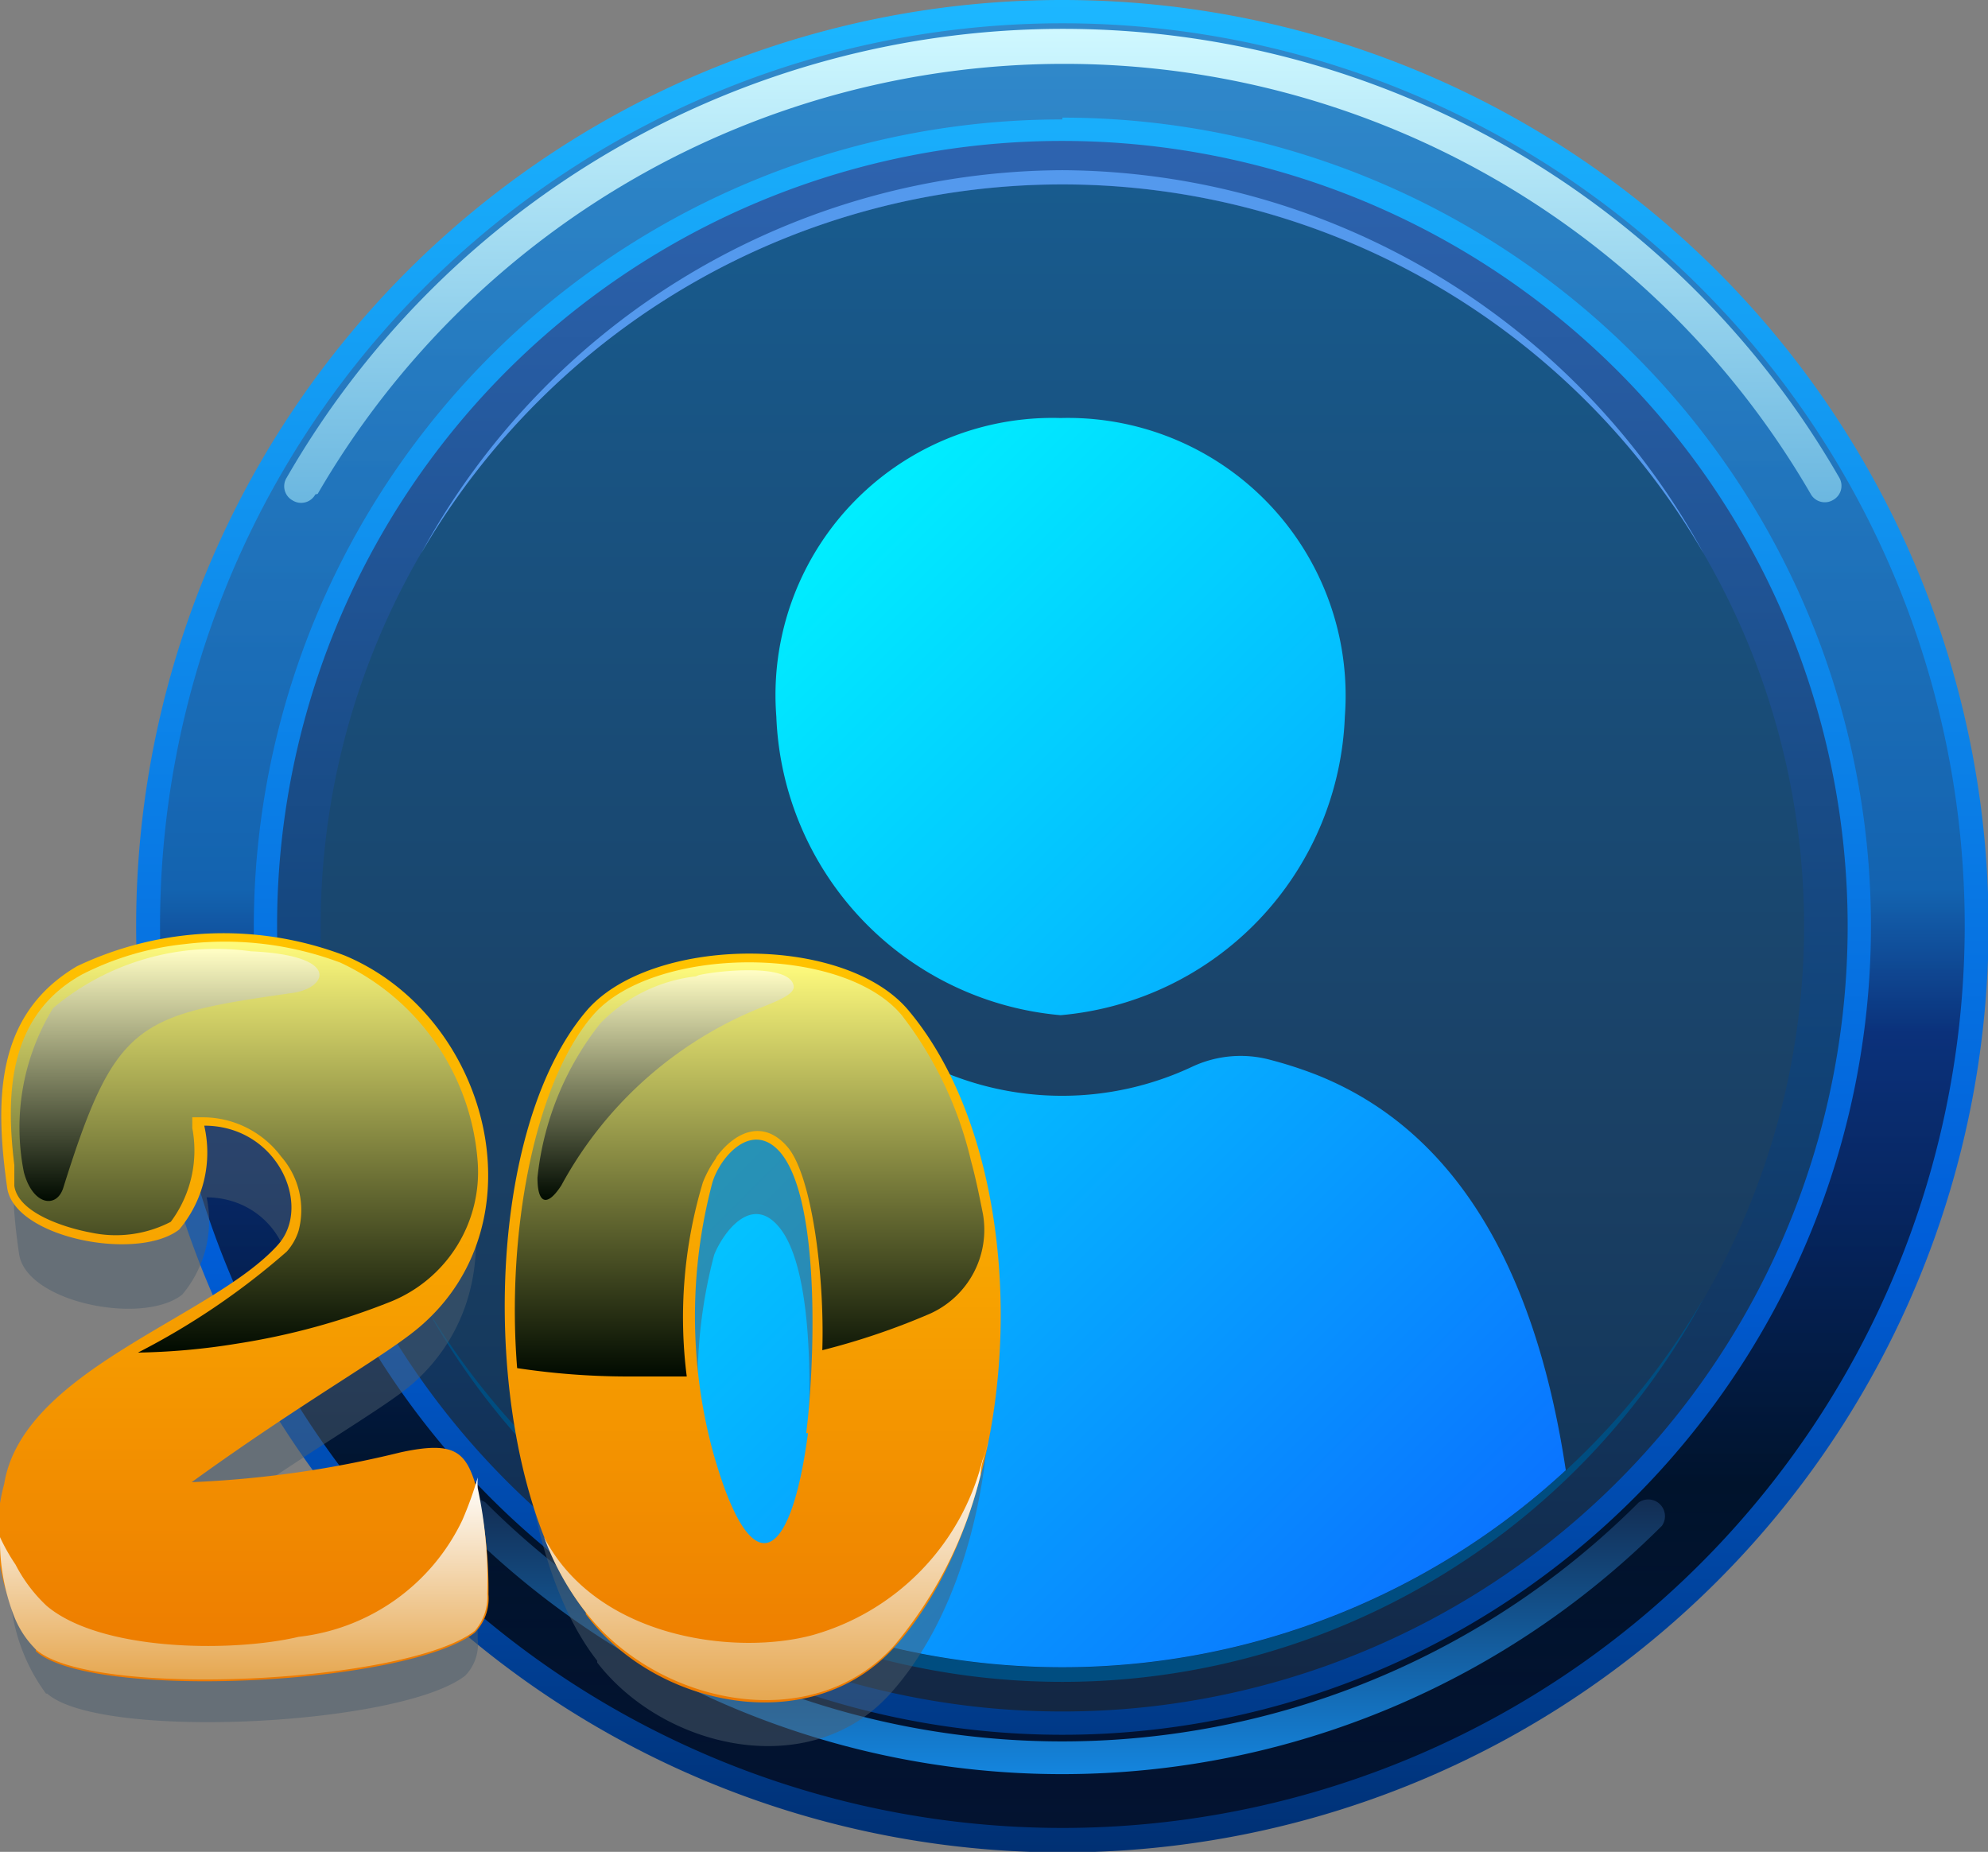 <svg xmlns="http://www.w3.org/2000/svg" xmlns:xlink="http://www.w3.org/1999/xlink" viewBox="0 0 33.29 31.01"><rect x="0" y="0" width="33.29" height="31.01" fill="#808080" stroke="none"/><defs><style>.cls-1{isolation:isolate;}.cls-10,.cls-13,.cls-14,.cls-15,.cls-17,.cls-18,.cls-19,.cls-2,.cls-3,.cls-4,.cls-5,.cls-8,.cls-9{fill-rule:evenodd;}.cls-2{fill:url(#linear-gradient);}.cls-3{fill:url(#linear-gradient-2);}.cls-4{fill:url(#linear-gradient-3);}.cls-5{opacity:0.75;fill:url(#New_Gradient_Swatch_159);}.cls-14,.cls-15,.cls-18,.cls-19,.cls-5,.cls-6,.cls-7{mix-blend-mode:screen;}.cls-6{fill:url(#linear-gradient-4);}.cls-7{fill:url(#linear-gradient-5);}.cls-8{fill:#004d80;}.cls-11,.cls-13,.cls-17,.cls-8{mix-blend-mode:multiply;}.cls-9{fill:#5499ed;}.cls-10{fill:url(#linear-gradient-6);}.cls-11{fill:#4d5e6e;opacity:0.5;}.cls-12{fill:url(#linear-gradient-7);}.cls-13{fill:url(#linear-gradient-8);}.cls-14{fill:url(#New_Gradient_Swatch_158);}.cls-15{fill:url(#linear-gradient-9);}.cls-16{fill:url(#linear-gradient-10);}.cls-17{fill:url(#linear-gradient-11);}.cls-18{fill:url(#New_Gradient_Swatch_158-2);}.cls-19{fill:url(#linear-gradient-12);}</style><linearGradient id="linear-gradient" x1="17.79" y1="29.29" x2="17.79" y2="1.72" gradientUnits="userSpaceOnUse"><stop offset="0" stop-color="#132540"/><stop offset="0.43" stop-color="#114378"/><stop offset="1" stop-color="#2f65b2"/></linearGradient><linearGradient id="linear-gradient-2" x1="17.79" y1="27.92" x2="17.79" y2="3.09" gradientUnits="userSpaceOnUse"><stop offset="0" stop-color="#0d2f54"/><stop offset="0.33" stop-color="#1a3f63"/><stop offset="1" stop-color="#185b8e"/></linearGradient><linearGradient id="linear-gradient-3" x1="17.79" y1="31.01" x2="17.79" gradientUnits="userSpaceOnUse"><stop offset="0" stop-color="#003073"/><stop offset="0.33" stop-color="#005ed9"/><stop offset="1" stop-color="#1cb7ff"/></linearGradient><linearGradient id="New_Gradient_Swatch_159" x1="17.79" y1="30.61" x2="17.79" y2="0.39" gradientUnits="userSpaceOnUse"><stop offset="0" stop-color="#040819"/><stop offset="0.19"/><stop offset="0.44" stop-color="#0d1d59"/><stop offset="0.52" stop-color="#175c9e"/><stop offset="1" stop-color="#387bba"/></linearGradient><linearGradient id="linear-gradient-4" x1="17.79" y1="8.42" x2="17.79" y2="0.51" gradientUnits="userSpaceOnUse"><stop offset="0" stop-color="#6bb7e0"/><stop offset="1" stop-color="#cff8ff"/></linearGradient><linearGradient id="linear-gradient-5" x1="17.79" y1="29.71" x2="17.79" y2="25.08" gradientUnits="userSpaceOnUse"><stop offset="0" stop-color="#1485de"/><stop offset="1" stop-color="#132d52"/></linearGradient><linearGradient id="linear-gradient-6" x1="24.83" y1="26.01" x2="10.74" y2="11.92" gradientUnits="userSpaceOnUse"><stop offset="0" stop-color="#0a74ff"/><stop offset="1" stop-color="#0ef"/></linearGradient><linearGradient id="linear-gradient-7" x1="12.6" y1="28.49" x2="12.6" y2="15.99" gradientUnits="userSpaceOnUse"><stop offset="0" stop-color="#ed7a00"/><stop offset="1" stop-color="#ffc300"/></linearGradient><linearGradient id="linear-gradient-8" x1="12.83" y1="28.49" x2="12.83" y2="24.15" gradientUnits="userSpaceOnUse"><stop offset="0" stop-color="#e6a750"/><stop offset="1" stop-color="#fff"/></linearGradient><linearGradient id="New_Gradient_Swatch_158" x1="12.55" y1="23.05" x2="12.55" y2="16.15" gradientUnits="userSpaceOnUse"><stop offset="0" stop-color="#000a00"/><stop offset="1" stop-color="#fffb7d"/></linearGradient><linearGradient id="linear-gradient-9" x1="11.09" y1="20.09" x2="11.09" y2="16.27" gradientUnits="userSpaceOnUse"><stop offset="0" stop-color="#000a00"/><stop offset="1" stop-color="#fffdc4"/></linearGradient><linearGradient id="linear-gradient-10" x1="4.09" y1="28.12" x2="4.09" y2="15.61" xlink:href="#linear-gradient-7"/><linearGradient id="linear-gradient-11" x1="4.09" y1="28.12" x2="4.09" y2="24.74" xlink:href="#linear-gradient-8"/><linearGradient id="New_Gradient_Swatch_158-2" x1="4.1" y1="22.65" x2="4.1" y2="15.77" xlink:href="#New_Gradient_Swatch_158"/><linearGradient id="linear-gradient-12" x1="2.84" y1="20.11" x2="2.84" y2="15.92" xlink:href="#linear-gradient-9"/></defs><title>Asset 5</title><g class="cls-1"><g id="Layer_2" data-name="Layer 2"><g id="Layer_1-2" data-name="Layer 1"><path class="cls-2" d="M17.79,1.72A13.79,13.79,0,1,1,4,15.5,13.78,13.78,0,0,1,17.79,1.72Z"/><path class="cls-3" d="M17.79,3.09A12.42,12.42,0,1,1,5.37,15.5,12.41,12.41,0,0,1,17.79,3.09Z"/><path class="cls-4" d="M17.79,2.36A13.15,13.15,0,1,1,4.64,15.5,13.14,13.14,0,0,1,17.79,2.36Zm0-2.36A15.51,15.51,0,1,1,2.28,15.5,15.5,15.5,0,0,1,17.79,0Z"/><path class="cls-5" d="M17.79.39A15.11,15.11,0,1,0,32.9,15.5,15.11,15.11,0,0,0,17.79.39Zm0,1.58A13.54,13.54,0,1,1,4.25,15.5,13.53,13.53,0,0,1,17.79,2Z"/><path class="cls-6" d="M5.28,8.28a.27.27,0,0,1-.38.1A.27.27,0,0,1,4.8,8a15,15,0,0,1,26,0,.27.27,0,0,1-.1.37.27.27,0,0,1-.38-.1,14.45,14.45,0,0,0-25,0Z"/><path class="cls-7" d="M27.44,25.16a.28.28,0,0,1,.39.39,14.21,14.21,0,0,1-20.09,0,.28.28,0,0,1,.39-.39,13.65,13.65,0,0,0,19.31,0Z"/><path class="cls-8" d="M28.53,21.74a12.19,12.19,0,0,1-21.48,0,12.42,12.42,0,0,0,21.48,0Z"/><path class="cls-9" d="M17.79,2.85A12.31,12.31,0,0,1,28.53,9.27a12.42,12.42,0,0,0-21.48,0A12.29,12.29,0,0,1,17.79,2.85Z"/><path class="cls-10" d="M13.52,18c-2.65,1.06-3.75,3.83-4.16,6.62a12.42,12.42,0,0,0,16.86,0c-.42-2.79-1.51-5.56-4.17-6.62a6.91,6.91,0,0,0-.77-.25,1.91,1.91,0,0,0-1.31.11,5.12,5.12,0,0,1-4.37,0,1.91,1.91,0,0,0-1.31-.11,7.66,7.66,0,0,0-.77.25ZM13,12a5.22,5.22,0,0,0,4.76,5,5.22,5.22,0,0,0,4.76-5,4.65,4.65,0,0,0-4.76-5A4.64,4.64,0,0,0,13,12Z"/><path class="cls-11" d="M10,27.81c-1.66-2.12-1.77-7.45,0-9.56,1-1.2,4.13-1.25,5.15,0,2,2.46,1.9,7.75-.25,10.12-1.33,1.47-3.77.93-4.9-.53ZM13.45,25c.13-1,.26-3.7-.42-4.47-.44-.51-.9.07-1.07.48a8.31,8.31,0,0,0,0,4.26c.62,2.19,1.25,1.82,1.52-.27Z"/><path class="cls-12" d="M9.81,27c-1.75-2.23-1.87-7.84,0-10.06,1.06-1.27,4.35-1.32,5.42,0,2.15,2.59,2,8.16-.26,10.65-1.4,1.54-4,1-5.16-.56Zm3.69-3c.13-1,.27-3.89-.44-4.71-.47-.53-1,.08-1.13.51a8.72,8.72,0,0,0,0,4.48c.64,2.31,1.31,1.92,1.6-.28Z"/><path class="cls-13" d="M9.81,27c1.19,1.53,3.76,2.1,5.16.56a7,7,0,0,0,1.45-2.86c0-.19.09-.38.13-.57a3.18,3.18,0,0,1-.1.33,4.07,4.07,0,0,1-2.84,2.92c-1.29.35-3.62.06-4.5-1.64A4.59,4.59,0,0,0,9.81,27Z"/><path class="cls-14" d="M12,19.37c.32-.43.79-.63,1.19-.16s.62,2.13.58,3.4A11.89,11.89,0,0,0,15.57,22a1.54,1.54,0,0,0,.89-1.67c-.06-.3-.12-.6-.2-.89A6.35,6.35,0,0,0,15.1,17c-1-1.2-4.17-1.16-5.17,0S8.48,20.7,8.66,22.91h0a12.45,12.45,0,0,0,1.84.14c.34,0,.68,0,1,0a7.84,7.84,0,0,1,.27-3.25,1.83,1.83,0,0,1,.21-.39Z"/><path class="cls-15" d="M11.65,16.35a2.65,2.65,0,0,0-1.6.79A5,5,0,0,0,9,19.72c0,.44.16.5.4.13a6.6,6.6,0,0,1,3.4-3c.3-.12.51-.22.49-.34-.06-.39-1.3-.25-1.59-.18Z"/><path class="cls-11" d="M.77,28.36a3.1,3.1,0,0,1-.5-2.63c.3-1.82,3.31-2.64,4.35-3.8.56-.62,0-1.87-1.16-1.88a1.91,1.91,0,0,1-.41,1.63C2.39,22.2.44,21.81.32,21c-.2-1.36-.21-2.79,1.11-3.52a5.45,5.45,0,0,1,4.25-.2c2.29,1,3.16,4.21,1.22,5.9-.53.45-1.82,1.16-3.65,2.48a16,16,0,0,0,3.33-.48c.88-.18,1,0,1.21.61A6.62,6.62,0,0,1,8,27.45a.76.76,0,0,1-.21.61c-1.08.84-6.11,1.09-7,.3Z"/><path class="cls-16" d="M.6,27.62a3.22,3.22,0,0,1-.53-2.77c.31-1.91,3.48-2.78,4.58-4,.59-.65,0-2-1.23-2A2,2,0,0,1,3,20.59c-.7.54-2.76.14-2.88-.7C-.08,18.46-.1,17,1.29,16.18A5.71,5.71,0,0,1,5.77,16c2.4,1,3.32,4.43,1.28,6.2-.56.49-1.92,1.23-3.84,2.62a17.69,17.69,0,0,0,3.5-.5c.93-.2,1.1,0,1.28.63a7.39,7.39,0,0,1,.19,1.75.82.82,0,0,1-.23.64c-1.13.88-6.43,1.14-7.35.31Z"/><path class="cls-17" d="M.23,27.05a1.6,1.6,0,0,0,.37.57c.92.83,6.22.57,7.35-.31l0,0a.87.87,0,0,0,.21-.62A7.39,7.39,0,0,0,8,24.92a1.21,1.21,0,0,1,0-.18,6,6,0,0,1-.26.72A3.47,3.47,0,0,1,5,27.41c-1.1.26-3.31.25-4.22-.52a2.55,2.55,0,0,1-.52-.69A3.21,3.21,0,0,1,0,25.74a3.5,3.5,0,0,0,.23,1.31Z"/><path class="cls-18" d="M1.37,16.32C.15,17,.09,18.29.24,19.51c0,.12,0,.24,0,.35.07.47.9.71,1.28.78a2,2,0,0,0,1.34-.18,2,2,0,0,0,.36-1.57l0-.18h.19a1.64,1.64,0,0,1,1.3.66A1.36,1.36,0,0,1,5,20.61a.94.94,0,0,1-.2.35h0a12.23,12.23,0,0,1-2.49,1.69,11.38,11.38,0,0,0,1.66-.15,11.8,11.8,0,0,0,2.59-.71A2.34,2.34,0,0,0,8,19.47,4,4,0,0,0,5.7,16.12a5.51,5.51,0,0,0-2.61-.31,4.89,4.89,0,0,0-1.72.51Z"/><path class="cls-19" d="M4.2,15.93a4.24,4.24,0,0,0-3.31.95A3.83,3.83,0,0,0,.4,19.63c.15.56.55.61.66.26C1.93,17.11,2.3,17,4.88,16.63c.59-.07.87-.63-.68-.7Z"/></g></g></g></svg>